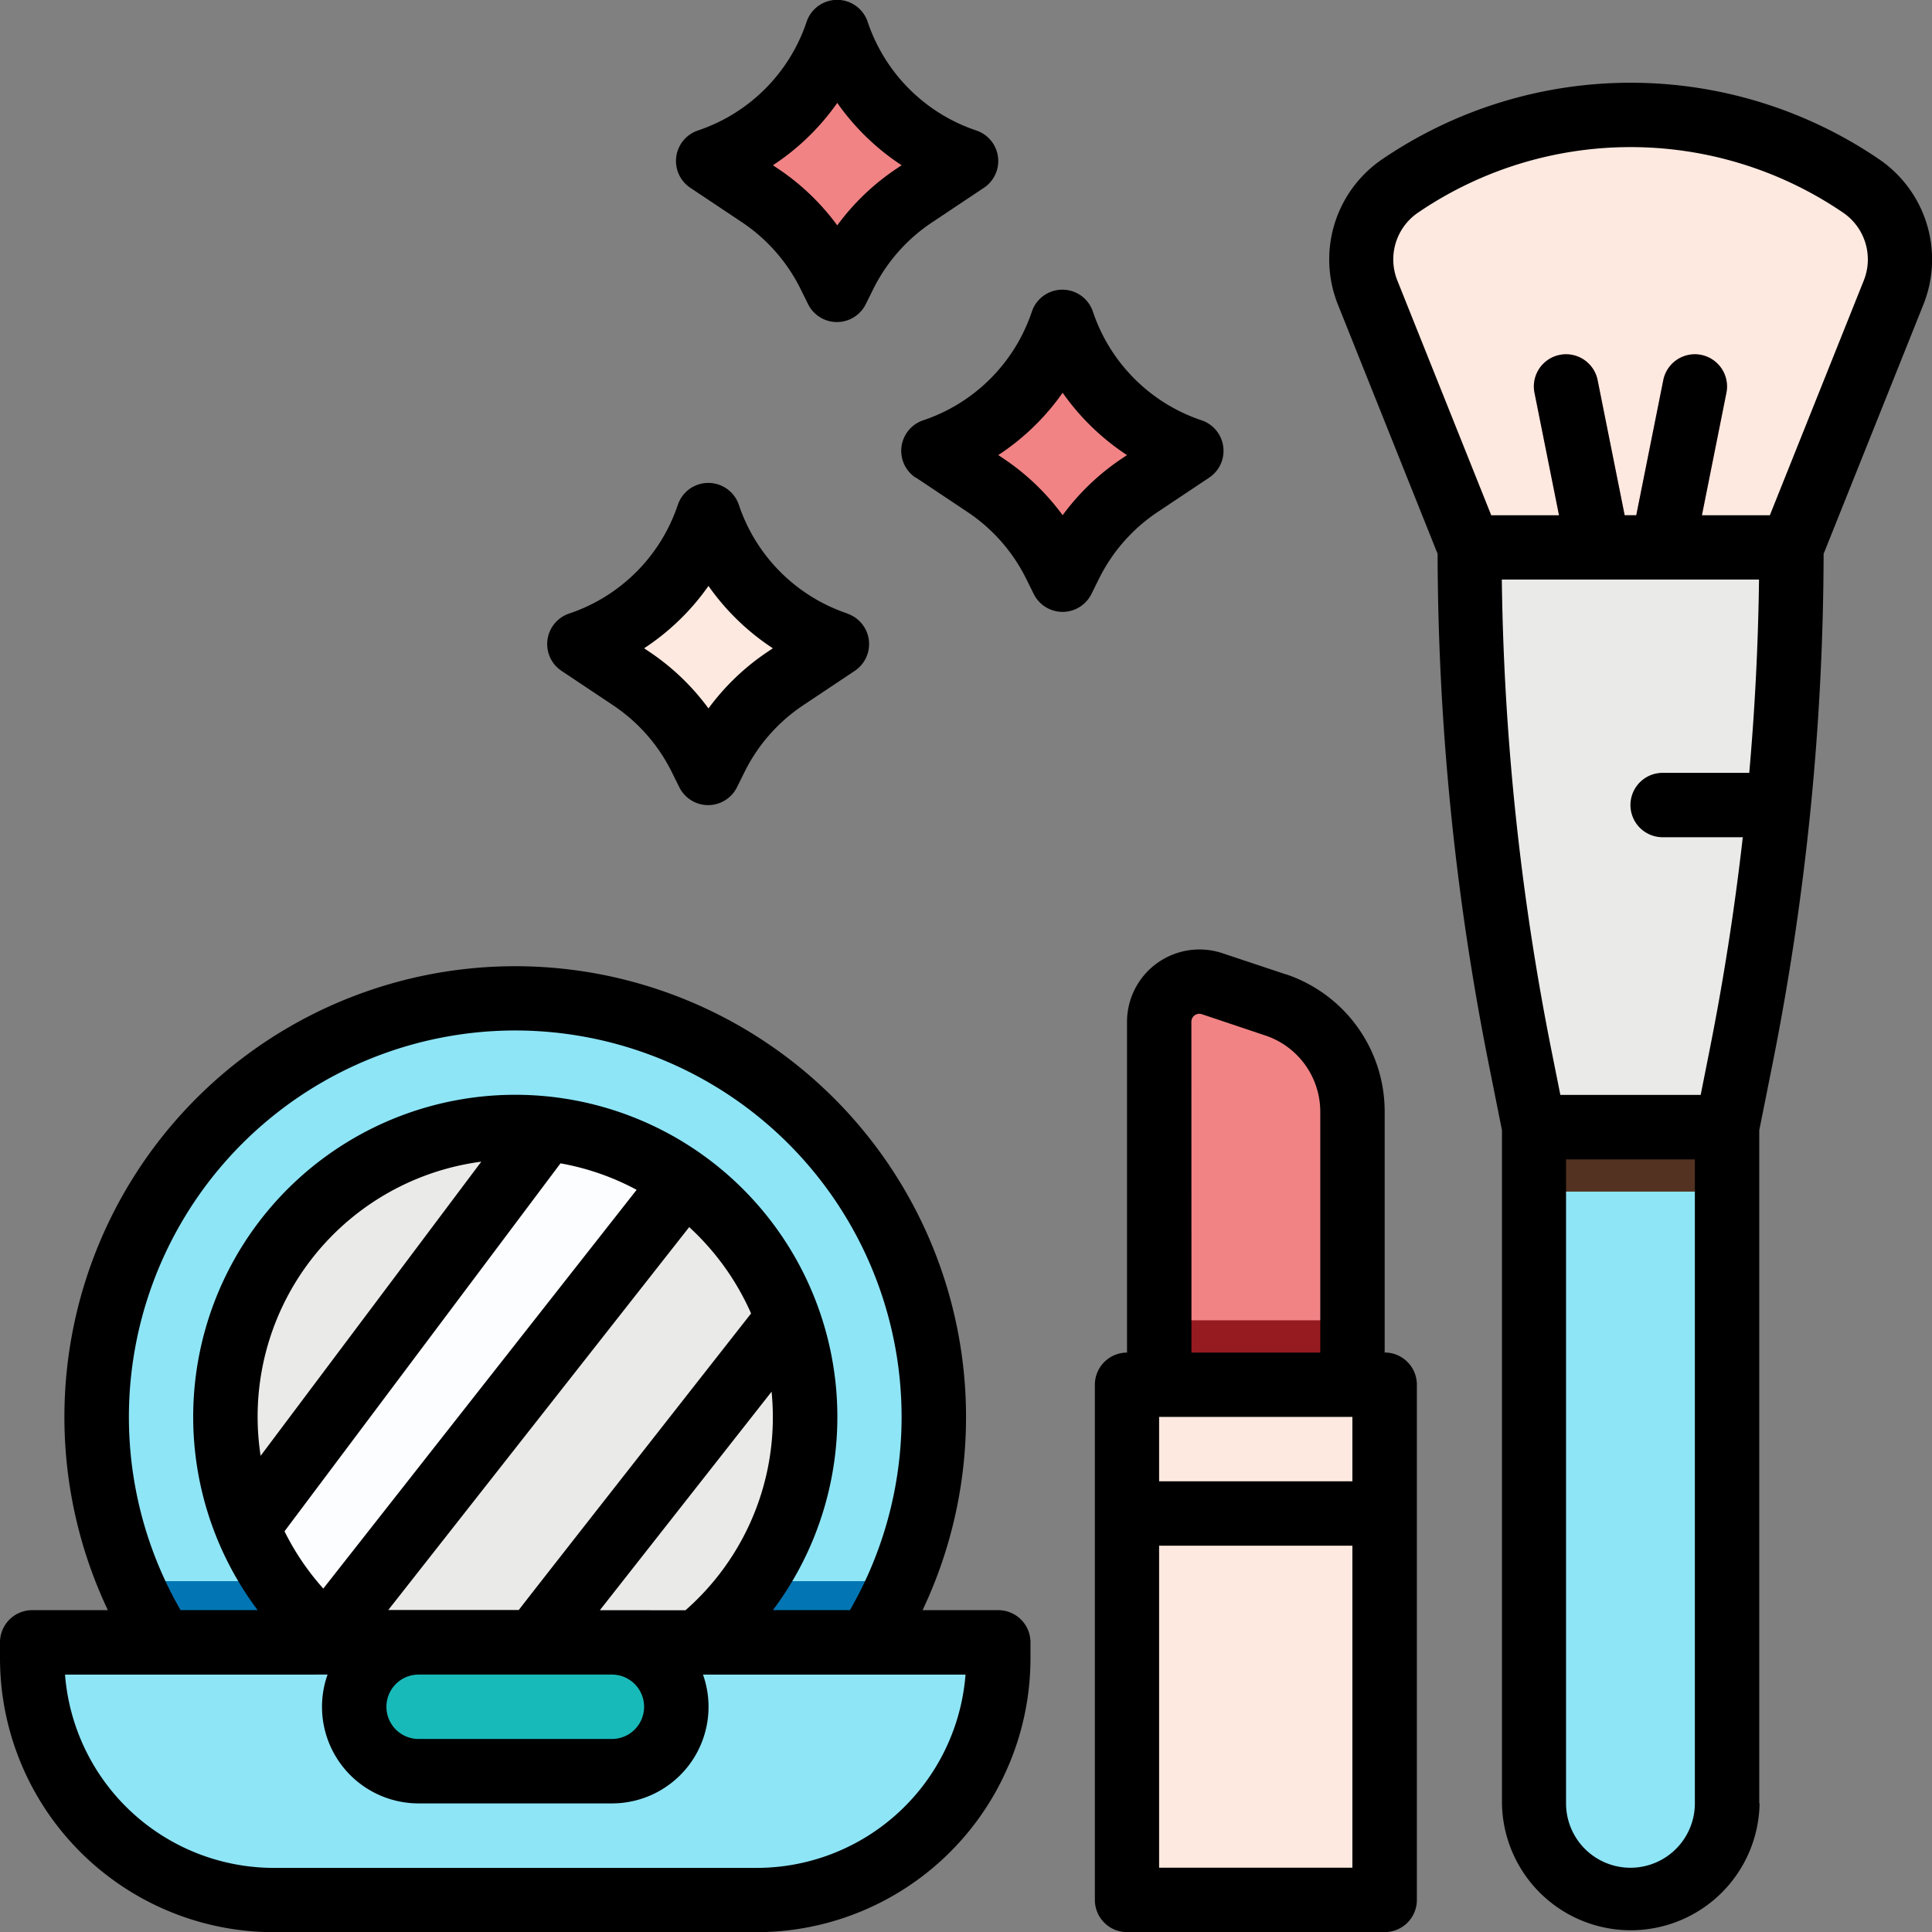 <svg xmlns="http://www.w3.org/2000/svg" width="72.966" height="72.971" viewBox="0 0 72.966 72.971">
  <rect x="0" y="0" width="72.966" height="72.971" fill="#808080" stroke="none"/>
  <g id="Grupo_146098" data-name="Grupo 146098" transform="translate(-727.534 -1557)">
    <g id="filled_outline" data-name="filled outline" transform="translate(711.534 1541.002)">
      <path id="Trazado_194522" data-name="Trazado 194522" d="M358.2,60.92l-3.857-9.642a3.344,3.344,0,0,1,1.25-4.025l.086-.057a15.506,15.506,0,0,1,17.2,0l.086.057a3.345,3.345,0,0,1,1.25,4.025l-3.857,9.642Z" transform="translate(-286.708 -24.246)" fill="#fde9e0"/>
      <path id="Trazado_194523" data-name="Trazado 194523" d="M399.483,112.51a1.216,1.216,0,0,1-1.191-.978l-1.216-6.081a1.216,1.216,0,1,1,2.385-.477l1.216,6.081a1.216,1.216,0,0,1-.954,1.431,1.234,1.234,0,0,1-.24.024Z" transform="translate(-323.124 -74.621)" fill="#faa6b2"/>
      <path id="Trazado_194524" data-name="Trazado 194524" d="M422.27,112.51a1.236,1.236,0,0,1-.24-.024,1.216,1.216,0,0,1-.954-1.431l1.216-6.081a1.216,1.216,0,1,1,2.385.477l-1.216,6.081a1.216,1.216,0,0,1-1.191.978Z" transform="translate(-343.475 -74.621)" fill="#faa6b2"/>
      <circle id="Elipse_1307" data-name="Elipse 1307" cx="15.81" cy="15.81" r="15.81" transform="translate(19.649 53.7)" fill="#8ee5f6"/>
      <path id="Trazado_194525" data-name="Trazado 194525" d="M77.411,408.81a15.769,15.769,0,0,1-1.219,2.309H49.539a15.768,15.768,0,0,1-1.219-2.309Z" transform="translate(-27.407 -333.096)" fill="#0276b4"/>
      <path id="Trazado_194526" data-name="Trazado 194526" d="M400.7,325.188a3.649,3.649,0,0,1-3.649-3.649V296h7.3v25.54A3.649,3.649,0,0,1,400.7,325.188Z" transform="translate(-323.125 -237.435)" fill="#8ee5f6"/>
      <path id="Trazado_194527" data-name="Trazado 194527" d="M397.05,296h7.3v2.432h-7.3Z" transform="translate(-323.122 -237.435)" fill="#683b0d"/>
      <path id="Trazado_194528" data-name="Trazado 194528" d="M390.783,173.891h-7.3l-.524-2.621A98.262,98.262,0,0,1,381.054,152h12.162a98.247,98.247,0,0,1-1.908,19.269Z" transform="translate(-309.558 -115.326)" fill="#eaeae8"/>
      <path id="Trazado_194529" data-name="Trazado 194529" d="M425.919,210.432H422.27a1.216,1.216,0,1,1,0-2.432h3.649a1.216,1.216,0,1,1,0,2.432Z" transform="translate(-343.477 -162.813)" fill="#fbfdff"/>
      <path id="Trazado_194530" data-name="Trazado 194530" d="M296,392h9.729v14.594H296Z" transform="translate(-237.434 -318.841)" fill="#fde9e0"/>
      <path id="Trazado_194531" data-name="Trazado 194531" d="M296,360h9.729v4.865H296Z" transform="translate(-237.434 -291.706)" fill="#fde9e0"/>
      <path id="Trazado_194532" data-name="Trazado 194532" d="M311.3,275.1H304v-13.7a1.52,1.52,0,0,1,2-1.442l2.386.8a4.257,4.257,0,0,1,2.911,4.038Z" transform="translate(-244.218 -206.801)" fill="#f18385"/>
      <path id="Trazado_194533" data-name="Trazado 194533" d="M77.411,408.81a15.769,15.769,0,0,1-1.219,2.309H49.539a15.768,15.768,0,0,1-1.219-2.309Z" transform="translate(-27.407 -333.096)" fill="#0276b4"/>
      <g id="Grupo_146051" data-name="Grupo 146051" transform="translate(24.513 58.565)">
        <circle id="Elipse_1308" data-name="Elipse 1308" cx="10.946" cy="10.946" r="10.946" fill="#eaeae8"/>
        <path id="Trazado_194534" data-name="Trazado 194534" d="M93.922,298.4,80.41,315.6a10.954,10.954,0,0,1-2.99-4.132L88.711,296.41A10.876,10.876,0,0,1,93.922,298.4Z" transform="translate(-76.596 -296.348)" fill="#eaeae8"/>
        <path id="Trazado_194535" data-name="Trazado 194535" d="M152.165,337.962l-8.977,11.426a1.216,1.216,0,1,1-1.912-1.5L151.2,335.25A10.776,10.776,0,0,1,152.165,337.962Z" transform="translate(-130.51 -329.283)" fill="#eaeae8"/>
      </g>
      <path id="Trazado_194536" data-name="Trazado 194536" d="M24,424H60.485v.608a9.121,9.121,0,0,1-9.121,9.121H33.121A9.121,9.121,0,0,1,24,424.608Z" transform="translate(-6.784 -345.976)" fill="#8ee5f6"/>
      <path id="Trazado_194537" data-name="Trazado 194537" d="M93.922,298.4,80.41,315.6a10.954,10.954,0,0,1-2.99-4.132L88.711,296.41A10.876,10.876,0,0,1,93.922,298.4Z" transform="translate(-52.083 -237.783)" fill="#fbfdff"/>
      <path id="Trazado_194538" data-name="Trazado 194538" d="M148.106,337.961l-8.977,11.426a1.215,1.215,0,0,1-1.707.205c-.529-.415-1.526-.012-1.111-.54l10.835-13.8A10.776,10.776,0,0,1,148.106,337.961Z" transform="translate(-101.937 -270.718)" fill="#fbfdff"/>
      <path id="Trazado_194539" data-name="Trazado 194539" d="M252.865,96A7.692,7.692,0,0,1,248,100.865l1.949,1.3a7.692,7.692,0,0,1,2.613,2.96l.3.605.3-.605a7.692,7.692,0,0,1,2.613-2.96l1.949-1.3A7.692,7.692,0,0,1,252.865,96Z" transform="translate(-196.731 -67.84)" fill="#f18385"/>
      <path id="Trazado_194540" data-name="Trazado 194540" d="M164.865,144A7.692,7.692,0,0,1,160,148.865l1.949,1.3a7.692,7.692,0,0,1,2.613,2.96l.3.605.3-.605a7.692,7.692,0,0,1,2.613-2.96l1.949-1.3A7.692,7.692,0,0,1,164.865,144Z" transform="translate(-122.109 -108.543)" fill="#fde9e0"/>
      <path id="Trazado_194541" data-name="Trazado 194541" d="M196.865,24A7.692,7.692,0,0,1,192,28.865l1.949,1.3a7.692,7.692,0,0,1,2.613,2.96l.3.605.3-.605a7.692,7.692,0,0,1,2.613-2.96l1.949-1.3A7.692,7.692,0,0,1,196.865,24Z" transform="translate(-149.244 -6.785)" fill="#f18385"/>
      <rect id="Rectángulo_44581" data-name="Rectángulo 44581" width="12.162" height="4.865" rx="2.432" transform="translate(29.378 78.024)" fill="#18bab9"/>
      <path id="Trazado_194542" data-name="Trazado 194542" d="M304,344h7.3v2.432H304Z" transform="translate(-244.218 -278.138)" fill="#961b20"/>
      <path id="Trazado_194543" data-name="Trazado 194543" d="M397.05,296h7.3v2.432h-7.3Z" transform="translate(-323.122 -237.435)" fill="#533222"/>
      <path id="Trazado_194544" data-name="Trazado 194544" d="M362.395,101.519V76.1l.5-2.5a99.7,99.7,0,0,0,1.931-19.271L368.6,44.9a4.581,4.581,0,0,0-1.7-5.488l-.086-.058a16.679,16.679,0,0,0-18.552,0l-.086.058a4.581,4.581,0,0,0-1.7,5.488l3.771,9.428a99.69,99.69,0,0,0,1.931,19.27l.5,2.5v25.419a4.865,4.865,0,0,0,9.729,0ZM352.273,52.872l-3.551-8.878a2.138,2.138,0,0,1,.8-2.561l.086-.058a14.253,14.253,0,0,1,15.853,0l.086.058a2.138,2.138,0,0,1,.8,2.561l-3.552,8.878H360.23l.925-4.626a1.216,1.216,0,0,0-2.385-.477l-1.02,5.1h-.438l-1.021-5.1a1.216,1.216,0,1,0-2.385.477l.926,4.626Zm7.69,48.647a2.432,2.432,0,1,1-4.865,0V77.2h4.865Zm.22-26.756h-5.3l-.329-1.644A97.272,97.272,0,0,1,352.672,55.3h9.714q-.046,3.65-.369,7.3h-3.271a1.216,1.216,0,0,0,0,2.432h3.027q-.462,4.07-1.263,8.086Z" transform="translate(-279.953 -17.414)"/>
      <path id="Trazado_194545" data-name="Trazado 194545" d="M295.2,252.811l-2.386-.795a2.736,2.736,0,0,0-3.6,2.6V267.1A1.216,1.216,0,0,0,288,268.313v19.459a1.216,1.216,0,0,0,1.216,1.216h9.729a1.216,1.216,0,0,0,1.216-1.216V268.313a1.216,1.216,0,0,0-1.216-1.216V258a5.466,5.466,0,0,0-3.742-5.192Zm-3.555,1.8a.3.3,0,0,1,.4-.289l2.385.8A3.037,3.037,0,0,1,296.513,258V267.1h-4.865Zm6.081,31.944h-7.3V274.394h7.3Zm0-14.594h-7.3V269.53h7.3Z" transform="translate(-230.65 -200.019)"/>
      <path id="Trazado_194546" data-name="Trazado 194546" d="M16,281.552v.608A10.349,10.349,0,0,0,26.338,292.5H44.58a10.349,10.349,0,0,0,10.338-10.338v-.608a1.216,1.216,0,0,0-1.216-1.216H50.843a17.026,17.026,0,1,0-30.769,0H17.216A1.216,1.216,0,0,0,16,281.552Zm19.459-23.107A14.6,14.6,0,0,1,48.1,280.336H45.192a12.164,12.164,0,1,0-19.463,0h-2.91a14.6,14.6,0,0,1,12.64-21.891Zm1.709,5.018a9.656,9.656,0,0,1,2.876,1L28.21,279.523a9.73,9.73,0,0,1-1.465-2.163ZM25.843,274.509A9.713,9.713,0,0,1,34.177,263.4Zm16.186-8.638a9.772,9.772,0,0,1,2.337,3.261s-8.739,11.136-8.774,11.2H30.664Zm-10.219,16.9h7.3a1.216,1.216,0,0,1,0,2.432h-7.3a1.216,1.216,0,0,1,0-2.432Zm6.846-2.432,6.485-8.253c.03.315.047.633.047.956a9.684,9.684,0,0,1-3.3,7.3Zm-10.285,2.432a3.647,3.647,0,0,0,3.439,4.865h7.3a3.647,3.647,0,0,0,3.44-4.864h9.915a7.916,7.916,0,0,1-7.882,7.3H26.338a7.916,7.916,0,0,1-7.882-7.3Z" transform="translate(0 -203.529)"/>
      <path id="Trazado_194547" data-name="Trazado 194547" d="M240.541,95.089l1.949,1.3a6.486,6.486,0,0,1,2.2,2.493l.3.605a1.216,1.216,0,0,0,2.175,0l.3-.605a6.486,6.486,0,0,1,2.2-2.493l1.949-1.3a1.216,1.216,0,0,0-.29-2.166,6.507,6.507,0,0,1-4.1-4.1,1.216,1.216,0,0,0-2.308,0,6.507,6.507,0,0,1-4.1,4.1,1.216,1.216,0,0,0-.29,2.166Zm5.539-3.206a9,9,0,0,0,2.431,2.355l-.19.127a8.918,8.918,0,0,0-2.241,2.143,8.916,8.916,0,0,0-2.241-2.144l-.19-.127A9,9,0,0,0,246.08,91.883Z" transform="translate(-189.947 -61.052)"/>
      <path id="Trazado_194548" data-name="Trazado 194548" d="M163.33,140.926a6.507,6.507,0,0,1-4.1-4.1,1.216,1.216,0,0,0-2.308,0,6.507,6.507,0,0,1-4.1,4.1,1.216,1.216,0,0,0-.29,2.166l1.949,1.3a6.486,6.486,0,0,1,2.2,2.493l.3.605a1.216,1.216,0,0,0,2.175,0l.3-.605a6.486,6.486,0,0,1,2.2-2.493l1.949-1.3a1.216,1.216,0,0,0-.29-2.166Zm-3.008,1.441a8.918,8.918,0,0,0-2.241,2.143,8.916,8.916,0,0,0-2.241-2.144l-.19-.127a9,9,0,0,0,2.431-2.355,9,9,0,0,0,2.431,2.355Z" transform="translate(-115.324 -101.757)"/>
      <path id="Trazado_194549" data-name="Trazado 194549" d="M193.671,24.39l1.949-1.3a1.216,1.216,0,0,0-.29-2.165,6.507,6.507,0,0,1-4.1-4.1,1.216,1.216,0,0,0-2.308,0,6.506,6.506,0,0,1-4.1,4.1,1.216,1.216,0,0,0-.29,2.166l1.949,1.3a6.487,6.487,0,0,1,2.2,2.493l.3.605a1.216,1.216,0,0,0,2.175,0l.3-.605A6.486,6.486,0,0,1,193.671,24.39Zm-3.59.12a8.916,8.916,0,0,0-2.241-2.144l-.19-.127a9,9,0,0,0,2.431-2.355,9,9,0,0,0,2.431,2.355l-.19.127a8.918,8.918,0,0,0-2.241,2.143Z" transform="translate(-142.46)"/>
    </g>
  </g>
</svg>
